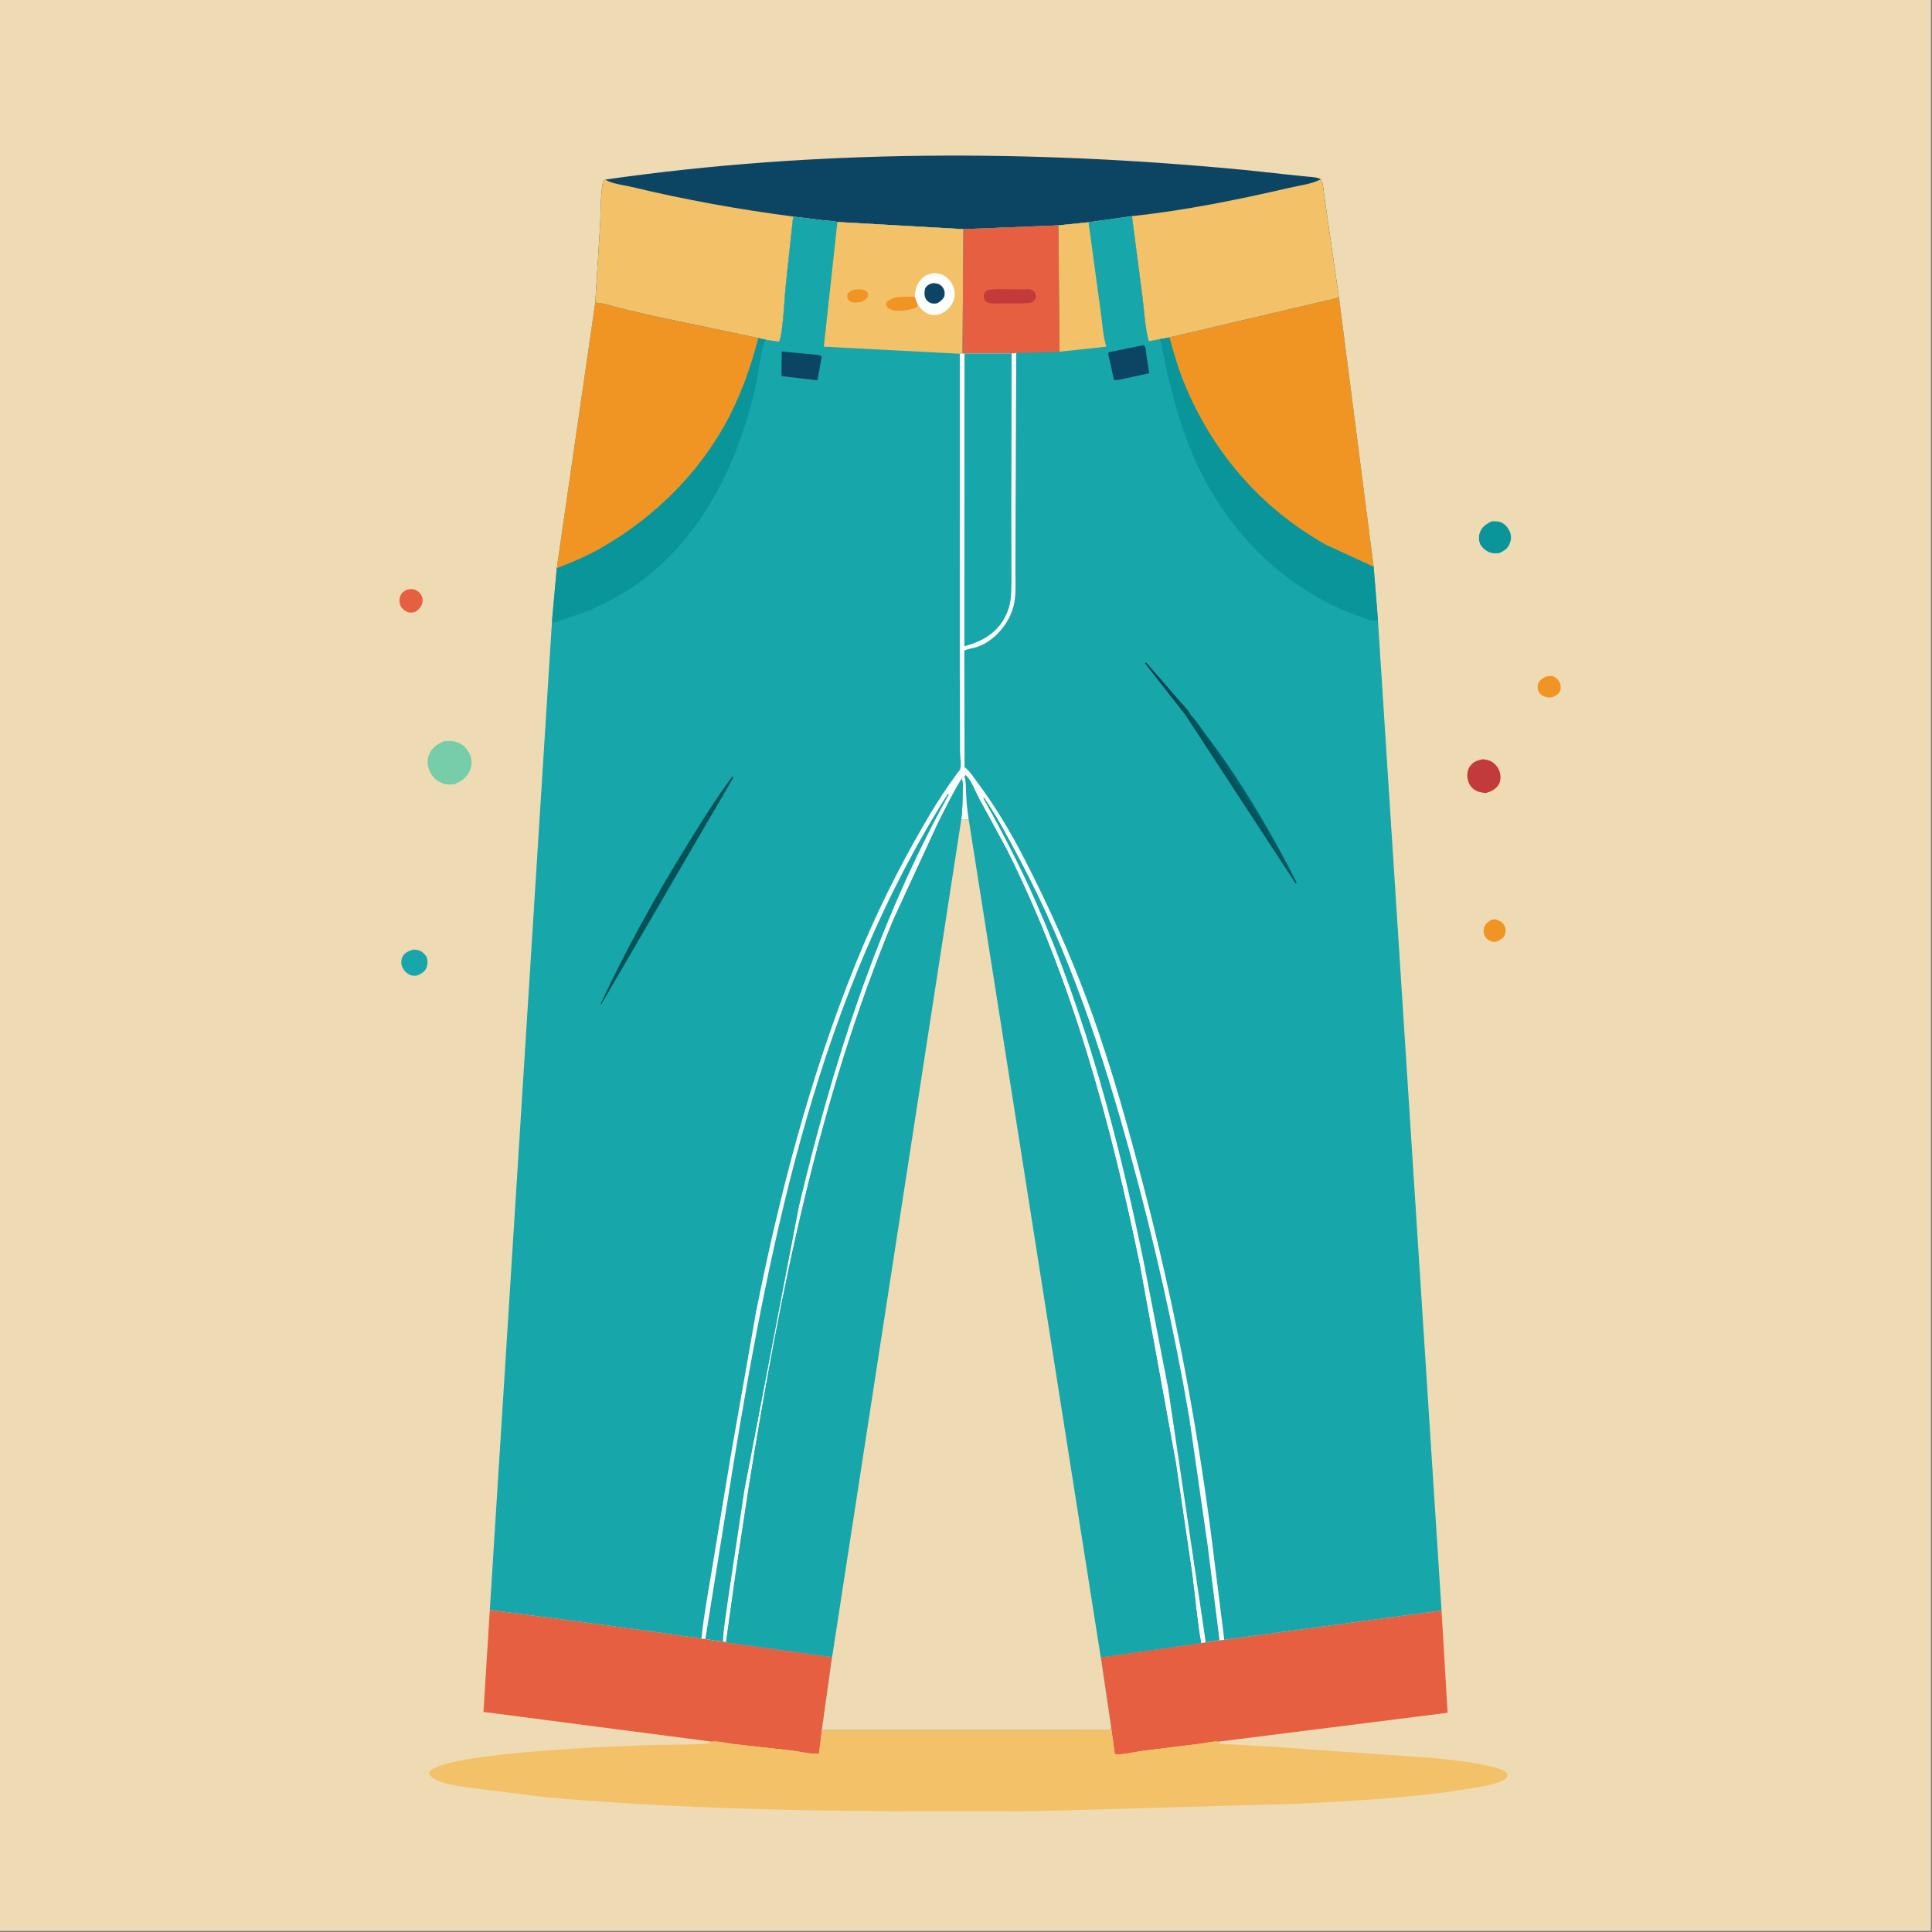 <?xml version="1.0" encoding="utf-8" ?>
<svg xmlns="http://www.w3.org/2000/svg" xmlns:xlink="http://www.w3.org/1999/xlink" width="500" height="500">
	<rect width="100%" height="100%" fill="#808080" stroke="none"/>
	<path fill="#EFDBB3" transform="scale(0.488 0.488)" d="M-0 -0L1024 0L1024 1024L-0 1024L0 -0Z"/>
	<path fill="#F09524" transform="scale(0.488 0.488)" d="M790.938 487.75L793.25 487.524C795.14 488.211 796.834 489.037 797.846 490.878C798.539 492.14 798.702 493.921 798.255 495.291C797.615 497.256 795.981 498.253 794.25 499.146C793.484 499.4 792.565 499.595 791.75 499.48C790.373 499.286 788.671 498.229 787.875 497.086C786.824 495.576 786.533 493.597 787.1 491.825C787.736 489.84 789.284 488.81 790.938 487.75Z"/>
	<path fill="#F09524" transform="scale(0.488 0.488)" d="M819.981 358.75L822.75 358.511C824.333 358.658 825.737 359.771 826.63 361.039C827.618 362.441 828.015 364.66 827.43 366.312C826.811 368.063 824.799 369.122 823.199 369.75C821.88 370.018 820.524 369.949 819.25 369.481C817.793 368.947 816.54 367.909 815.878 366.495C815.291 365.241 815.297 363.509 815.85 362.239C816.609 360.497 818.333 359.493 819.981 358.75Z"/>
	<path fill="#E75F41" transform="scale(0.488 0.488)" d="M215.642 312.75C216.575 312.496 217.787 312.366 218.75 312.453C220.33 312.595 221.864 313.51 222.836 314.755C223.99 316.234 224.425 318.062 223.925 319.898C223.336 322.058 222.048 323.269 220.25 324.466C219.275 324.868 218.077 324.994 217.032 324.819C215.421 324.55 213.67 323.23 212.772 321.902C211.758 320.401 211.596 318.124 212.171 316.415C212.822 314.476 213.996 313.752 215.642 312.75Z"/>
	<path fill="#17A6A9" transform="scale(0.488 0.488)" d="M219.258 503.581C220.239 503.662 221.309 503.727 222.25 504.028C223.9 504.555 226.022 506.59 226.493 508.28C226.886 509.691 226.748 512.273 226.041 513.573C224.873 515.719 222.972 516.701 220.75 517.44C219.582 517.505 218.717 517.513 217.618 517.06C215.361 516.128 213.824 514.347 213.056 512.053C212.59 510.66 212.808 508.459 213.549 507.198C214.802 505.063 216.987 504.183 219.258 503.581Z"/>
	<path fill="#0A959A" transform="scale(0.488 0.488)" d="M791.108 276.491C792.519 276.47 794.121 276.366 795.478 276.797C797.643 277.485 799.374 279.289 800.364 281.28C801.627 283.821 801.618 285.776 800.586 288.399C799.507 291.14 797.507 292.235 794.933 293.373C793.886 293.452 792.842 293.503 791.796 293.363C789.148 293.006 786.894 291.412 785.365 289.229C784.265 287.659 784.06 284.724 784.644 282.917C785.753 279.488 787.955 277.946 791.108 276.491Z"/>
	<path fill="#C23A39" transform="scale(0.488 0.488)" d="M786.307 402.621C787.62 402.781 789.02 403.034 790.25 403.54C792.55 404.487 794.487 406.83 795.25 409.161C795.944 411.28 796.002 413.677 794.968 415.697C793.486 418.591 790.834 419.728 787.878 420.596L787.355 420.509C785.569 420.248 783.981 420.073 782.408 419.109C780.116 417.705 778.905 415.757 778.342 413.156C777.864 410.95 778.196 408.4 779.489 406.5C781.263 403.892 783.397 403.33 786.307 402.621Z"/>
	<path fill="#76CDA9" transform="scale(0.488 0.488)" d="M235.442 393.102C237.835 392.973 240.191 392.802 242.5 393.604C245.578 394.673 247.884 397.234 249.202 400.147C250.401 402.797 250.335 405.635 249.312 408.316C247.775 412.345 244.785 414.266 240.998 415.913C239.211 415.994 237.247 416.204 235.509 415.698C232.369 414.785 229.601 412.47 228.149 409.536C226.725 406.661 226.199 403.533 227.412 400.484C228.977 396.551 231.656 394.689 235.442 393.102Z"/>
	<path fill="#E75F41" transform="scale(0.488 0.488)" d="M649.191 869.622L764.483 854.099L767.709 908.333L645.8 923.692C643.701 923.255 639.821 924.329 637.515 924.619L605.268 928.624C601.297 929.144 595.009 930.877 591.197 930.213L589.273 916.169L583.754 878.922L636.971 871.312L639.438 870.976L646.739 869.865L649.191 869.622Z"/>
	<path fill="#E75F41" transform="scale(0.488 0.488)" d="M259.761 853.771L302.002 859.311L345.658 865.181L363.682 867.817C366.21 868.172 369.621 868.239 372.012 869.052L374.095 869.06C377.017 869.703 380.443 870.474 383.427 870.43L385.039 870.974L441.291 878.759L435.893 917.33L434.323 929.977C430.058 930.42 424.371 928.891 420.059 928.39L388.783 924.891C385.539 924.489 380.687 923.245 377.489 923.655L256.391 907.873L259.761 853.771Z"/>
	<path fill="#F3C168" transform="scale(0.488 0.488)" d="M589.273 916.169L591.197 930.213C595.009 930.877 601.297 929.144 605.268 928.624L637.515 924.619C639.821 924.329 643.701 923.255 645.8 923.692C646.28 924.026 646.698 924.477 647.241 924.694C648.497 925.195 651.817 925.01 653.299 925.11L674.353 926.312L759.674 932.291C769.496 933.308 779.37 934.149 789 936.449C791.912 937.145 795.622 937.819 798.149 939.452C799.299 940.195 799.283 940.493 799.565 941.75C799.366 942.23 799.377 942.285 798.99 942.75C797.966 943.98 795.958 944.752 794.491 945.25C788.63 947.241 782.066 948.137 775.964 949.095C746.615 953.705 716.973 955.051 687.355 956.599L549.041 960.52C462.568 960.896 375.837 960.781 289.628 953.133L249.544 948.146C243.862 947.229 233.503 946.222 229 942.466C228.1 941.715 227.696 941.144 227.514 940C233.645 929.108 332.209 925.877 348.37 925.321C352.621 925.175 374.617 925.48 376.863 924.082L377.489 923.655C380.687 923.245 385.539 924.489 388.783 924.891L420.059 928.39C424.371 928.891 430.058 930.42 434.323 929.977L435.893 917.33L588.75 917.306L589.273 916.169Z"/>
	<path fill="#0C4564" transform="scale(0.488 0.488)" d="M321.077 95.232C432.952 79.171 547.775 79.316 660.141 90.144L691.087 93.449C693.801 93.793 698.134 93.739 700.517 95.029C701.661 97.184 701.752 99.606 702.061 101.991L703.586 112.873L710.104 157.844L620.215 178.978L614.928 179.906L609.178 181.024C607.167 173.412 606.82 164.83 605.808 157.021L600.301 114.631L577.275 117.876L561.299 119.516L510.91 121.525L444.089 117.737C441.763 117.073 438.934 117.079 436.5 116.804L420.623 114.836L416.535 152.957C416.107 157.422 415.093 178.879 413.041 181.265L405.963 180.191L402.124 179.288L346 167.505L328.884 163.452C324.649 162.354 320.036 160.74 315.673 160.535L318.286 118.895C318.678 111.464 318.381 103.157 319.861 95.929L321.077 95.232Z"/>
	<path fill="#F3C168" transform="scale(0.488 0.488)" d="M315.673 160.535L318.286 118.895C318.678 111.464 318.381 103.157 319.861 95.929L321.077 95.232C323.885 97.384 330.855 98.147 334.407 99C362.931 105.848 391.536 111.049 420.623 114.836L416.535 152.957C416.107 157.422 415.093 178.879 413.041 181.265L405.963 180.191L402.124 179.288L346 167.505L328.884 163.452C324.649 162.354 320.036 160.74 315.673 160.535Z"/>
	<path fill="#F3C168" transform="scale(0.488 0.488)" d="M700.517 95.029C701.661 97.184 701.752 99.606 702.061 101.991L703.586 112.873L710.104 157.844L620.215 178.978L614.928 179.906L609.178 181.024C607.167 173.412 606.82 164.83 605.808 157.021L600.301 114.631C628.269 111.64 656.452 105.928 683.842 99.582C688.966 98.394 695.974 97.576 700.517 95.029Z"/>
	<path fill="#17A6A9" transform="scale(0.488 0.488)" d="M420.623 114.836L436.5 116.804C438.934 117.079 441.763 117.073 444.089 117.737L510.91 121.525L510.462 187.453L509.01 187.608L509.001 357.705L509.135 397.708C509.149 400.379 509.896 405.518 509.251 407.945C509.127 408.408 508.061 409.555 507.756 409.972L503.133 416.424C498.355 423.221 494.141 430.209 489.966 437.381C476.231 460.979 464.216 485.378 453.958 510.697C429.871 570.149 413.538 632.825 401.008 695.633L387.395 773.013L377.71 831.515C375.691 843.945 373.275 856.523 372.012 869.052C369.621 868.239 366.21 868.172 363.682 867.817L345.658 865.181L302.002 859.311L259.761 853.771L292.759 329.103L295.272 301.282L315.673 160.535C320.036 160.74 324.649 162.354 328.884 163.452L346 167.505L402.124 179.288L405.963 180.191L413.041 181.265C415.093 178.879 416.107 157.422 416.535 152.957L420.623 114.836Z"/>
	<path fill="#015155" transform="scale(0.488 0.488)" d="M388.379 411.75L388.936 412.286L318.77 532.75L318.562 532.188C331.552 504.616 346.351 477.59 362.267 451.621C370.54 438.121 378.98 424.501 388.379 411.75Z"/>
	<path fill="#0C4564" transform="scale(0.488 0.488)" d="M414.538 186.385L432.673 188.143C433.991 188.302 434.691 188.274 435.795 189.095L433.522 201.695L414.445 199.455L414.566 186.921L414.538 186.385Z"/>
	<path fill="#0A959A" transform="scale(0.488 0.488)" d="M402.124 179.288L405.963 180.191L405.693 180.849C403.544 186.22 402.998 192.095 402.026 197.763C400.976 203.88 399.627 210.017 397.965 216C387.736 252.831 369.504 287.073 337.75 309.77C329.905 315.377 320.952 319.994 312.131 323.839L293.5 330.402L293.078 329.606L292.759 329.103L295.272 301.282C304.075 297.998 312.643 294.2 320.75 289.42C346.862 274.022 369.37 252.097 384.212 225.582C392.297 211.137 398.02 195.293 402.124 179.288Z"/>
	<path fill="#F3C168" transform="scale(0.488 0.488)" d="M444.089 117.737L510.91 121.525L510.462 187.453L509.01 187.608L436.9 183.856L444.089 117.737Z"/>
	<path fill="#F09524" transform="scale(0.488 0.488)" d="M452.435 153.75L452.93 153.621C454.989 153.235 457.733 153.311 459.5 154.465C460.002 155.295 460.551 155.671 460.315 156.672C459.872 158.56 458.444 159.203 456.891 160.076L454.399 160.401C452.539 160.568 451.349 160.294 449.918 159.058C449.314 157.671 449.189 157.476 449.427 156C450.335 154.679 451.025 154.39 452.435 153.75Z"/>
	<path fill="#F09524" transform="scale(0.488 0.488)" d="M486.896 161.899C486.605 162.347 486.54 162.554 486.102 162.854C483.753 164.463 476.747 165.207 474.059 164.647C472.57 164.338 470.885 163.671 470.111 162.284C469.706 161.558 470.039 161.015 470.203 160.25C474.156 156.522 480.03 157.459 485.096 157.361L486.896 161.899Z"/>
	<path fill="#FCFEFD" transform="scale(0.488 0.488)" d="M485.096 157.361C485.393 152.825 486.213 149.95 489.841 146.909C490.701 146.188 491.445 145.814 492.5 145.483L493.01 145.318C495.446 144.598 498.294 144.852 500.5 146.116C503.317 147.732 505.256 150.351 505.998 153.5C506.708 156.516 506.211 159.169 504.496 161.75C502.886 164.173 500.172 166.336 497.25 166.87C494.596 167.355 492.138 166.774 490.009 165.131C488.813 164.208 487.846 163.062 486.896 161.899L485.096 157.361Z"/>
	<path fill="#0C4564" transform="scale(0.488 0.488)" d="M494.208 150.25C495.052 150.123 494.768 150.121 495.723 150.195C497.389 150.323 498.86 150.923 499.858 152.3C501.091 154.004 501.112 155.215 500.817 157.25C499.781 158.965 498.932 159.775 497.182 160.75C496.317 161.037 495.69 161.046 494.796 160.982C493.384 160.88 492.038 160.082 491.224 158.883C489.927 156.974 490.207 154.862 490.675 152.75C491.802 151.287 492.462 150.829 494.208 150.25Z"/>
	<path fill="#F09524" transform="scale(0.488 0.488)" d="M315.673 160.535C320.036 160.74 324.649 162.354 328.884 163.452L346 167.505L402.124 179.288C398.02 195.293 392.297 211.137 384.212 225.582C369.37 252.097 346.862 274.022 320.75 289.42C312.643 294.2 304.075 297.998 295.272 301.282L315.673 160.535Z"/>
	<path fill="#17A6A9" transform="scale(0.488 0.488)" d="M577.275 117.876L600.301 114.631L605.808 157.021C606.82 164.83 607.167 173.412 609.178 181.024L614.928 179.906L620.215 178.978L710.104 157.844L728.47 300.522L730.739 328.602L764.483 854.099L649.191 869.622L646.739 869.865L639.438 870.976L636.971 871.312L583.754 878.922L589.273 916.169L588.75 917.306L435.893 917.33L441.291 878.759L385.039 870.974L383.427 870.43C380.443 870.474 377.017 869.703 374.095 869.06L372.012 869.052C373.275 856.523 375.691 843.945 377.71 831.515L387.395 773.013L401.008 695.633C413.538 632.825 429.871 570.149 453.958 510.697C464.216 485.378 476.231 460.979 489.966 437.381C494.141 430.209 498.355 423.221 503.133 416.424L507.756 409.972C508.061 409.555 509.127 408.408 509.251 407.945C509.896 405.518 509.149 400.379 509.135 397.708L509.001 357.705L509.01 187.608L510.462 187.453L510.91 121.525L561.299 119.516L577.275 117.876Z"/>
	<path fill="#0C4564" transform="scale(0.488 0.488)" d="M606.571 183.048C607.811 184.421 607.673 186.255 607.918 188L609.464 197.948L596.288 200.802C594.512 201.131 592.525 201.773 590.745 201.531L588.551 191.287C588.221 189.932 587.468 188.107 588 186.786L606.571 183.048Z"/>
	<defs>
		<linearGradient id="gradient_0" gradientUnits="userSpaceOnUse" x1="644.791" y1="411.297" x2="651.963" y2="406.786">
			<stop offset="0" stop-color="#003841"/>
			<stop offset="1" stop-color="#025F67"/>
		</linearGradient>
	</defs>
	<path fill="url(#gradient_0)" transform="scale(0.488 0.488)" d="M628.831 379.392L607.255 351.75L607.75 351.255L624.947 371.047C626.82 373.232 630.26 376.471 631.409 379.057C634.652 382.504 637.263 386.691 640.126 390.464C658.29 414.405 674.009 441.216 687.609 468L687.25 468.728L628.831 379.392Z"/>
	<path fill="#F3C168" transform="scale(0.488 0.488)" d="M561.299 119.516L577.275 117.876L583.77 165.568C584.626 171.31 584.928 178.35 586.719 183.851L561.902 186.512L561.299 119.516Z"/>
	<path fill="#0A959A" transform="scale(0.488 0.488)" d="M614.928 179.906L620.215 178.978C622.464 186.962 624.632 194.722 627.738 202.434C642.57 239.253 668.648 269.598 703.33 288.938L728.47 300.522L730.739 328.602L729.792 329.241C727.06 329.464 723.849 327.872 721.271 326.977C683.819 313.968 654.351 285.389 636.73 250.248C631.254 239.327 627.302 227.998 623.791 216.318L619.462 199.671L616.486 185.936C616.11 184.195 616.184 182.254 615.349 180.667L614.928 179.906Z"/>
	<path fill="#E75F41" transform="scale(0.488 0.488)" d="M510.91 121.525L561.299 119.516L561.902 186.512L538.946 187.216L536.482 187.431L511.502 187.561L510.462 187.453L510.91 121.525Z"/>
	<path fill="#C23A39" transform="scale(0.488 0.488)" d="M524.255 153.75L524.721 153.671C529.581 153.046 535.215 153.496 540.165 153.492C542.165 153.491 545.104 153.157 547 153.608C547.369 153.696 548.306 154.578 548.663 154.843C549.167 156.038 549.696 157.205 549.05 158.5C548.335 159.934 547.645 160.057 546.25 160.595L544.827 160.75C540.796 161.044 536.613 160.877 532.566 160.89C529.997 160.898 527.069 161.181 524.559 160.688C523.671 160.513 523.117 160.075 522.438 159.51C521.901 158.249 521.364 157.131 521.967 155.75C522.536 154.447 523.047 154.289 524.255 153.75Z"/>
	<path fill="#F09524" transform="scale(0.488 0.488)" d="M620.215 178.978L710.104 157.844L728.47 300.522L703.33 288.938C668.648 269.598 642.57 239.253 627.738 202.434C624.632 194.722 622.464 186.962 620.215 178.978Z"/>
	<path fill="#FCFEFD" transform="scale(0.488 0.488)" d="M511.502 187.561L536.482 187.431L538.946 187.216L538.569 275.081L538.52 302.557C538.507 308.278 538.891 314.199 537.873 319.844C536.83 325.626 533.415 331.626 529.308 335.783C526.006 339.126 521.936 342.05 517.366 343.328C515.431 343.869 513.213 344.134 511.412 344.993L511.532 406.843L511.951 407.174C514.716 409.443 516.64 412.655 518.763 415.508C528.134 428.104 536.009 441.373 543.19 455.327C556.252 480.705 568.019 506.987 577.815 533.809C589.473 565.731 598.546 598.627 607.076 631.5C622.566 691.199 634.167 751.434 642.139 812.585L649.075 868L649.191 869.622L646.739 869.865L639.438 870.976L636.971 871.312C634.79 859.3 633.859 846.742 632.253 834.625L623.5 775.25L604.505 671C588.902 595.365 568.541 519.402 533.693 450.127L519.03 423.127C517.266 419.858 514.852 413.343 512.037 411.093L511.567 411.95C511.132 412.233 510.335 412.634 510.014 413.029C505.222 420.669 501.323 428.833 497.255 436.871L473.733 487.868C433.906 583.856 413.504 686.546 397.074 788.75L390.094 834.681L385.039 870.974L383.427 870.43C380.443 870.474 377.017 869.703 374.095 869.06L372.012 869.052C373.275 856.523 375.691 843.945 377.71 831.515L387.395 773.013L401.008 695.633C413.538 632.825 429.871 570.149 453.958 510.697C464.216 485.378 476.231 460.979 489.966 437.381C494.141 430.209 498.355 423.221 503.133 416.424L507.756 409.972C508.061 409.555 509.127 408.408 509.251 407.945C509.896 405.518 509.149 400.379 509.135 397.708L509.001 357.705L509.01 187.608L510.462 187.453L511.502 187.561Z"/>
	<path fill="#17A6A9" transform="scale(0.488 0.488)" d="M639.438 870.976L619.425 735.779L606.593 669.496C593.247 604.2 576.119 539.181 549.207 478.033C540.96 459.295 531.595 441.331 521.561 423.5L521.75 422.829C529.023 433.391 535.06 444.985 541.066 456.305C567.289 505.727 584.685 558.368 599.431 612.141C612.021 658.054 622.618 704.629 630.657 751.563L640.481 819.812L646.739 869.865L639.438 870.976Z"/>
	<path fill="#17A6A9" transform="scale(0.488 0.488)" d="M374.095 869.06L388.88 777C408.965 653.876 434.817 527.653 502.75 420.907L503.09 421.5C465.283 489.722 441.575 564.386 423.657 640L394.73 790.516L386.166 847.703C385.182 855.216 383.736 862.861 383.427 870.43C380.443 870.474 377.017 869.703 374.095 869.06Z"/>
	<path fill="#17A6A9" transform="scale(0.488 0.488)" d="M511.502 187.561L536.482 187.431L536.349 272.767L536.387 299.612C536.39 305.726 536.625 311.924 535.933 318.008C535.52 321.645 534.245 325.08 532.441 328.25C527.858 336.305 520.117 340.46 511.435 342.729L511.502 187.561Z"/>
	<path fill="#17A6A9" transform="scale(0.488 0.488)" d="M511.567 411.95L512.037 411.093C514.852 413.343 517.266 419.858 519.03 423.127L533.693 450.127C568.541 519.402 588.902 595.365 604.505 671L623.5 775.25L632.253 834.625C633.859 846.742 634.79 859.3 636.971 871.312L583.754 878.922L513.745 434.664L509.774 434.718C510.372 429.623 510.52 424.632 510.525 419.505C510.527 417.442 510.83 414.952 510.014 413.029C510.335 412.634 511.132 412.233 511.567 411.95Z"/>
	<path fill="#FCFEFD" transform="scale(0.488 0.488)" d="M511.567 411.95C512.4 414.986 512.223 418.421 512.373 421.558C512.585 425.992 513.034 430.285 513.745 434.664L509.774 434.718C510.372 429.623 510.52 424.632 510.525 419.505C510.527 417.442 510.83 414.952 510.014 413.029C510.335 412.634 511.132 412.233 511.567 411.95Z"/>
	<path fill="#17A6A9" transform="scale(0.488 0.488)" d="M510.014 413.029C510.83 414.952 510.527 417.442 510.525 419.505C510.52 424.632 510.372 429.623 509.774 434.718L441.291 878.759L385.039 870.974L390.094 834.681L397.074 788.75C413.504 686.546 433.906 583.856 473.733 487.868L497.255 436.871C501.323 428.833 505.222 420.669 510.014 413.029Z"/>
	<path fill="#EFDBB3" transform="scale(0.488 0.488)" d="M513.745 434.664L583.754 878.922L589.273 916.169L588.75 917.306L435.893 917.33L441.291 878.759L509.774 434.718L513.745 434.664Z"/>
</svg>
